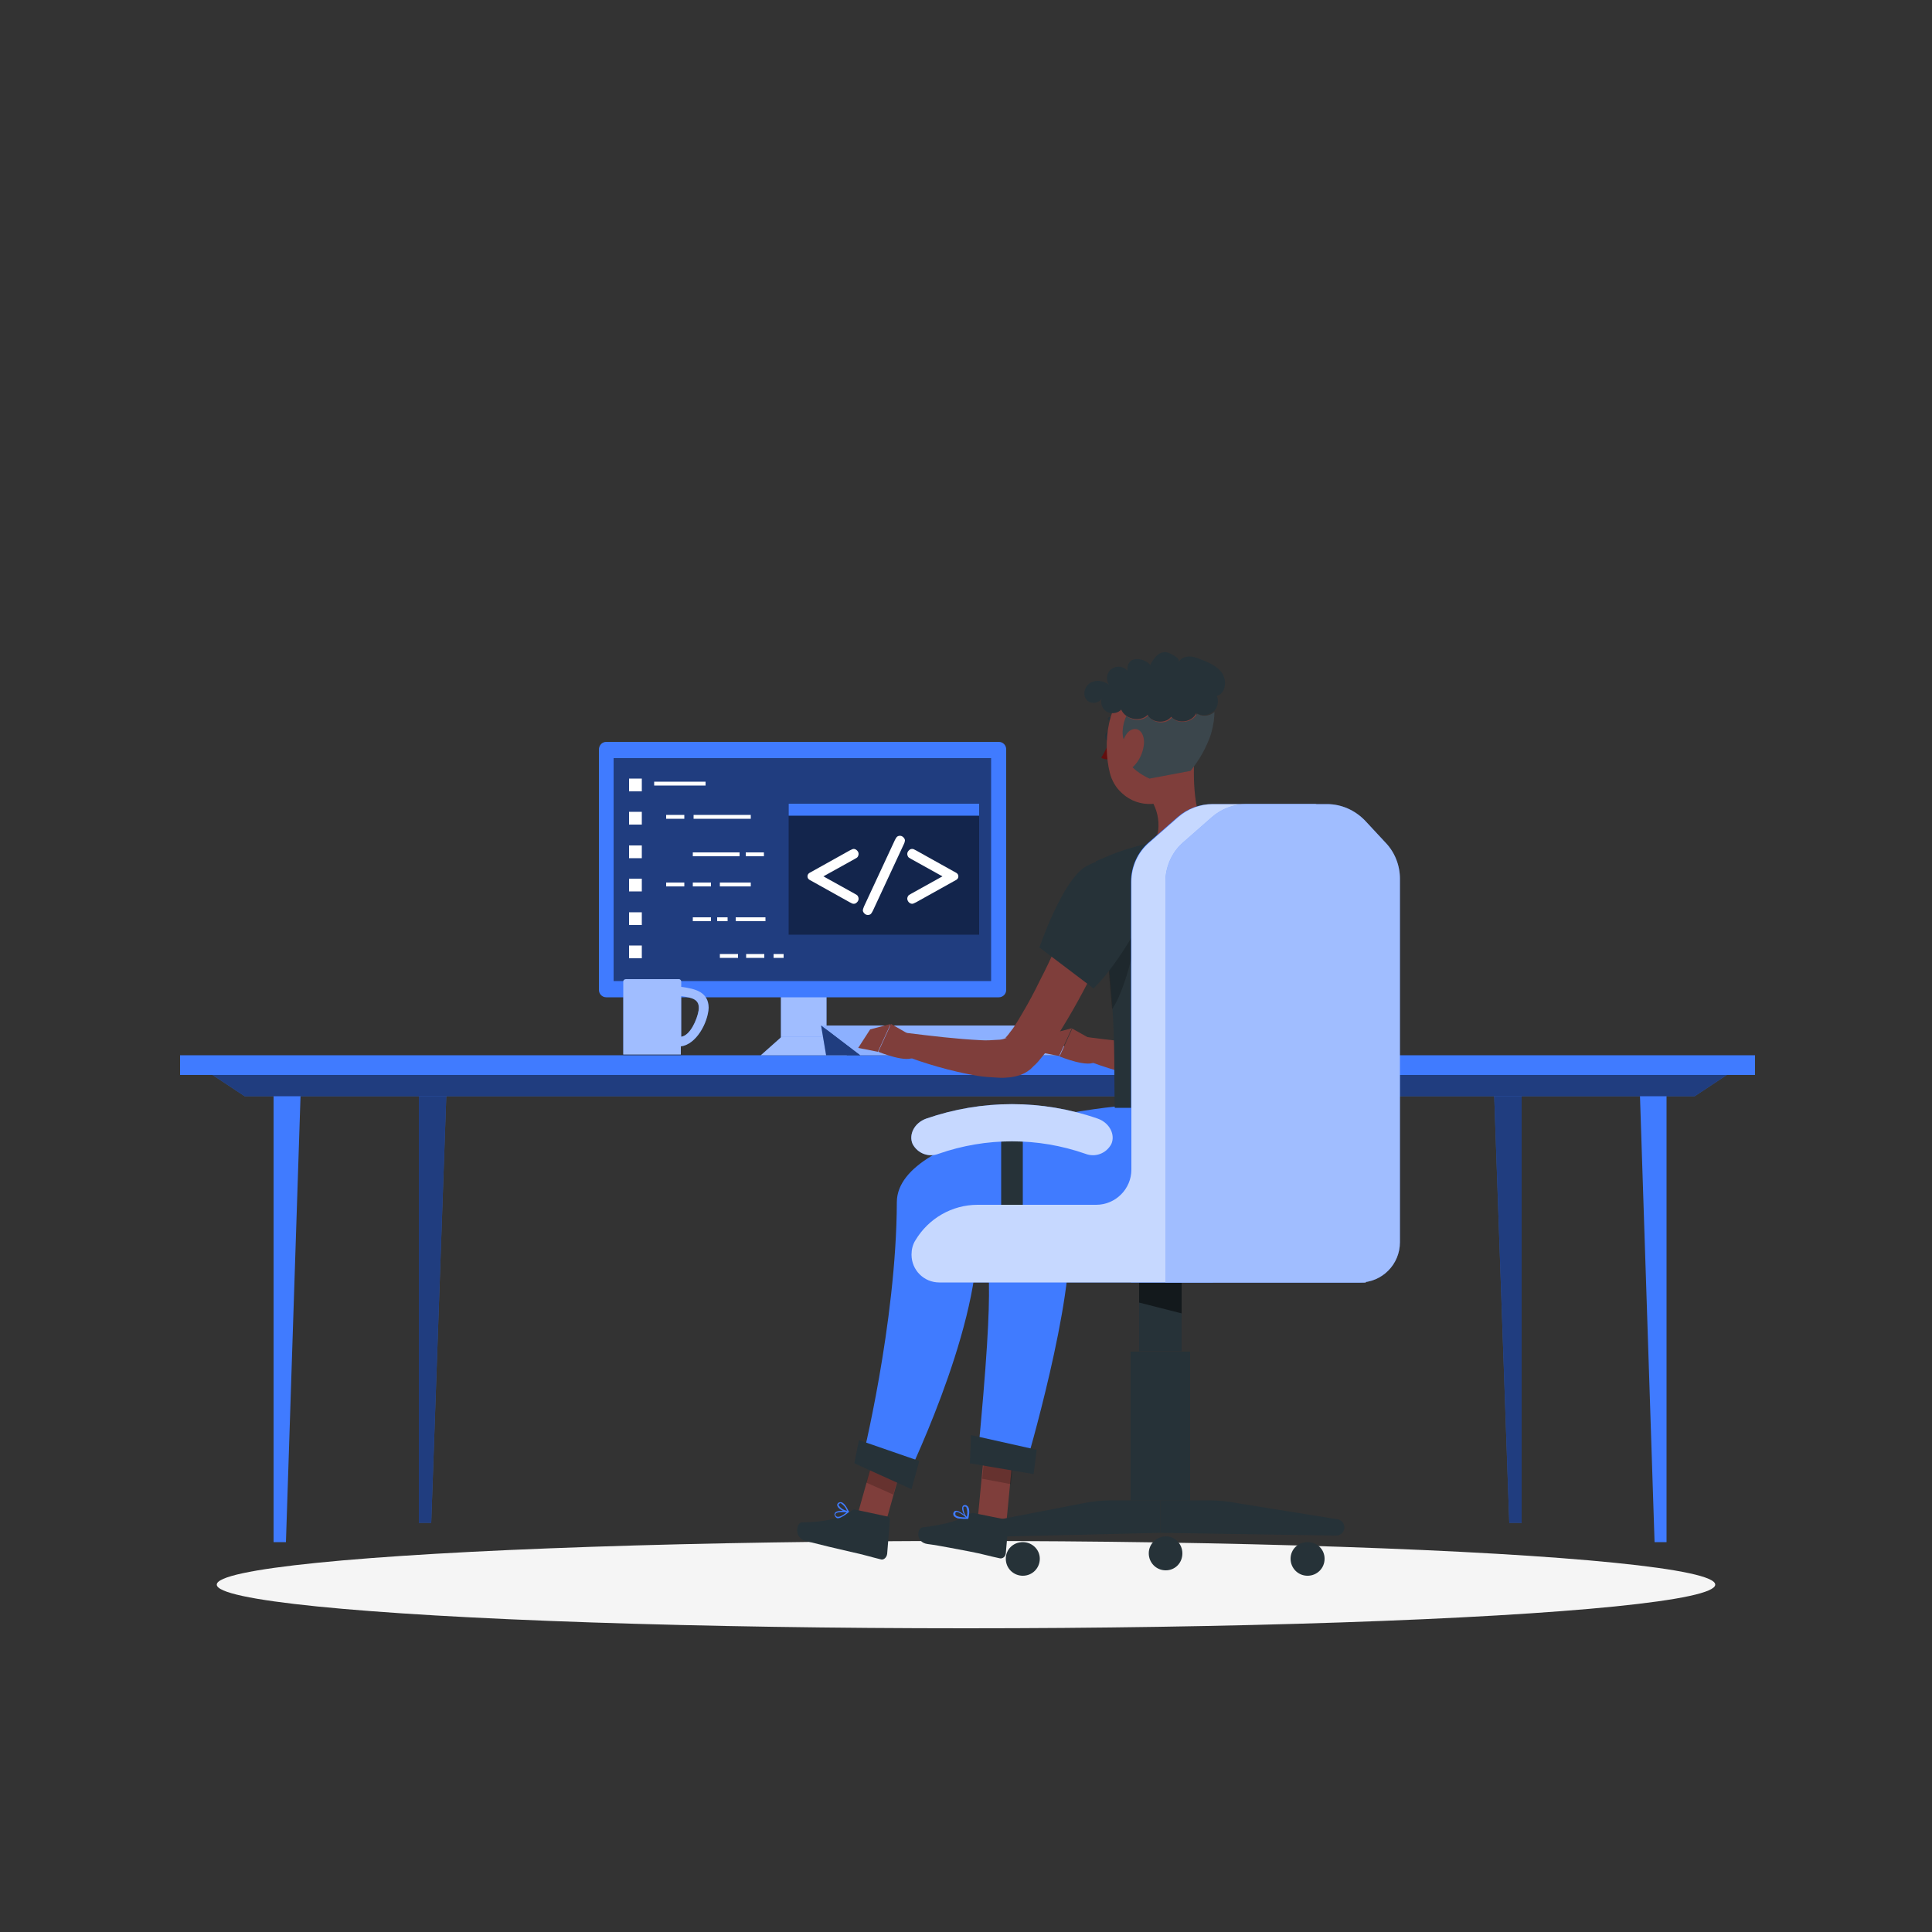 <?xml version="1.0" encoding="utf-8"?>
<!-- Generator: Adobe Illustrator 22.0.0, SVG Export Plug-In . SVG Version: 6.00 Build 0)  -->
<svg version="1.1" xmlns="http://www.w3.org/2000/svg" xmlns:xlink="http://www.w3.org/1999/xlink" x="0px" y="0px"
	 viewBox="0 0 500 500" style="enable-background:new 0 0 500 500;" xml:space="preserve">
<rect x="0" y="0" width="500" height="500" fill="#333333" stroke="none"/>
<style type="text/css">
	.st0{fill:#F5F5F5;}
	.st1{display:none;}
	.st2{display:inline;}
	.st3{fill:#E6E6E6;}
	.st4{fill:#E0E0E0;}
	.st5{fill:#F0F0F0;}
	.st6{opacity:0.4;fill:#E0E0E0;enable-background:new    ;}
	.st7{fill:#FAFAFA;}
	.st8{fill:#FFFFFF;}
	.st9{fill:#EBEBEB;}
	.st10{fill:#407BFF;}
	.st11{opacity:0.8;fill:#FFFFFF;}
	.st12{opacity:0.5;}
	.st13{opacity:0.5;fill:#FFFFFF;}
	.st14{opacity:0.4;fill:#FFFFFF;}
	.st15{opacity:0.4;}
	.st16{display:inline;fill:#407BFF;}
	.st17{display:inline;opacity:0.5;fill:#FFFFFF;}
	.st18{fill:#7F3E3B;}
	.st19{opacity:0.2;enable-background:new    ;}
	.st20{fill:#263238;}
	.st21{fill:#630F0F;}
	.st22{opacity:0.1;fill:#FFFFFF;}
	.st23{opacity:0.5;enable-background:new    ;}
	.st24{opacity:0.7;fill:#FFFFFF;}
	.st25{fill:#A02724;}
	.st26{fill:#B55B52;}
	.st27{opacity:0.2;}
	.st28{opacity:0.3;}
	.st29{opacity:0.4;enable-background:new    ;}
</style>
<g id="Shadows_1_">
	<g id="Shadow--inject-214">
		<ellipse id="path--inject-214" class="st0" cx="250" cy="410.1" rx="193.9" ry="11.3"/>
	</g>
</g>
<g id="Background_Complete" class="st1">
	<g class="st2">
		<path class="st3" d="M238.4,341.5H45.3c-3.1,0-5.7-2.6-5.7-5.7V64.4c0-3.1,2.6-5.7,5.7-5.7h193.1c3.2,0,5.7,2.6,5.7,5.7l0,0v271.4
			C244.1,339,241.5,341.5,238.4,341.5z M45.3,58.9c-3,0-5.5,2.4-5.5,5.5v271.4c0,3,2.4,5.5,5.5,5.5h193.1c3,0,5.5-2.4,5.5-5.5V64.4
			c0-3-2.4-5.5-5.5-5.5H45.3z"/>
		<path class="st3" d="M454.7,341.5H261.6c-3.2,0-5.7-2.6-5.7-5.7V64.4c0-3.1,2.6-5.7,5.7-5.7h193.1c3.1,0,5.7,2.5,5.7,5.7v271.4
			C460.4,339,457.9,341.5,454.7,341.5z M261.6,58.9c-3,0-5.5,2.4-5.5,5.5v271.4c0,3,2.4,5.5,5.5,5.5h193.1c3,0,5.5-2.4,5.5-5.5V64.4
			c0-3-2.4-5.5-5.5-5.5H261.6z"/>
	</g>
	<g class="st2">
		<rect x="53.8" y="392.2" class="st4" width="41.2" height="0.3"/>
		<rect x="137.7" y="390.2" class="st4" width="41.3" height="0.3"/>
		<rect x="222.8" y="390.2" class="st4" width="10" height="0.3"/>
		<rect x="86.6" y="398.8" class="st4" width="46.3" height="0.3"/>
		<rect x="271.2" y="392.1" class="st4" width="21.6" height="0.3"/>
		<rect x="301.7" y="392.1" class="st4" width="27.9" height="0.3"/>
		<rect x="401.9" y="396.3" class="st4" width="62.4" height="0.3"/>
	</g>
	<g class="st2">
		<rect x="364.8" y="114.2" class="st3" width="47.6" height="33.3"/>
		<g>
			<rect x="364.8" y="114.2" class="st5" width="21.5" height="33.3"/>
			<path class="st6" d="M375.5,118.7c3.9,0,7.1,3.2,7.1,7.1s-3.2,7.1-7.1,7.1c-3.9,0-7.1-3.2-7.1-7.1S371.6,118.7,375.5,118.7z"/>
			<path class="st4" d="M379,139.7c0,1.9-1.5,3.5-3.5,3.5c-1.9,0-3.5-1.5-3.5-3.5c0-1.9,1.5-3.5,3.5-3.5h0
				C377.5,136.2,379,137.7,379,139.7z"/>
		</g>
		<circle class="st7" cx="375.5" cy="126.3" r="2"/>
	</g>
	<g class="st2">
		<g>
			<g>
				<rect x="290.2" y="102.3" class="st5" width="20.6" height="45.2"/>
			</g>
			<g>
				<rect x="310.2" y="102.3" class="st3" width="27.3" height="45.2"/>
			</g>
			<g>
				<g>
					<path class="st8" d="M300.4,116.7c1.6,0,2.9,1.3,2.9,2.9c0,1.6-1.3,2.9-2.9,2.9c-1.6,0-2.9-1.3-2.9-2.9
						C297.6,117.9,298.9,116.7,300.4,116.7z"/>
				</g>
				<g>
					<path class="st8" d="M300.4,112.2c0.8,0,1.4,0.6,1.4,1.4s-0.6,1.4-1.4,1.4c-0.8,0-1.4-0.6-1.4-1.4S299.6,112.2,300.4,112.2z"/>
				</g>
				<g>
					<path class="st8" d="M300.4,107.9c0.8,0,1.4,0.6,1.4,1.4s-0.6,1.4-1.4,1.4c-0.8,0-1.4-0.6-1.4-1.4S299.6,107.9,300.4,107.9z"/>
				</g>
			</g>
			<g>
				<rect x="290.7" y="127.7" class="st4" width="46.4" height="0.7"/>
				<rect x="290.7" y="131.7" class="st4" width="46.4" height="0.7"/>
				<rect x="290.7" y="135.7" class="st4" width="46.4" height="0.7"/>
				<rect x="290.7" y="139.7" class="st4" width="46.4" height="0.7"/>
				<rect x="290.7" y="143.7" class="st4" width="46.4" height="0.7"/>
			</g>
			<g>
				<g>
					<rect x="299" y="128.9" class="st4" width="2" height="2"/>
				</g>
			</g>
			<g>
				<g>
					<rect x="299" y="133.1" class="st4" width="2" height="2"/>
				</g>
			</g>
			<g>
				<g>
					<rect x="299" y="136.9" class="st4" width="2" height="2"/>
				</g>
			</g>
			<g>
				<g>
					<rect x="299" y="141" class="st4" width="2" height="2"/>
				</g>
			</g>
			<g>
				<g>
					<rect x="299" y="145" class="st4" width="2" height="2"/>
				</g>
			</g>
		</g>
		<g>
			<path class="st4" d="M250.9,192h-1v-38.3c0-4.3,3.5-7.8,7.8-7.8h33v1h-33c-3.7,0-6.8,3-6.8,6.8V192z"/>
		</g>
		<g>
			<path class="st4" d="M248.9,192.1h-1v-38.6c0-5.2,4.2-9.5,9.5-9.5h33.3v1h-33.3c-4.7,0-8.5,3.8-8.5,8.5V192.1z"/>
		</g>
	</g>
	<g class="st2">
		<rect x="108.1" y="96" class="st3" width="31.3" height="33.3"/>
		<rect x="139.4" y="96" class="st0" width="8" height="33.3"/>
		<rect x="99.9" y="90.9" class="st3" width="23.5" height="38.5"/>
		<rect x="123.4" y="90.9" class="st0" width="6.8" height="38.5"/>
		<rect x="96.6" y="96" class="st9" width="19.8" height="33.3"/>
		<rect x="116.4" y="96" class="st0" width="4.5" height="33.3"/>
		<rect x="74.2" y="101.6" class="st3" width="26" height="27.7"/>
		<rect x="100.2" y="101.6" class="st0" width="6.7" height="27.7"/>
		<rect x="67.4" y="97.4" class="st3" width="19.5" height="32"/>
		<rect x="86.9" y="97.4" class="st0" width="5.7" height="32"/>
		<rect x="62.2" y="101.6" class="st3" width="19" height="27.7"/>
		<rect x="81.2" y="101.6" class="st5" width="3.8" height="27.7"/>
	</g>
	<g class="st2">
		
			<rect x="40" y="129.3" transform="matrix(-1 -1.224647e-16 1.224647e-16 -1 283.996 268.274)" class="st3" width="204" height="9.6"/>
		<g>
			<polygon class="st4" points="76.6,139.2 87.9,139.2 79.7,151.6 76.6,151.6 			"/>
			<rect x="75" y="139.2" class="st4" width="1.6" height="12.4"/>
		</g>
		<g>
			<polygon class="st4" points="203.3,139.2 214.6,139.2 206.4,151.6 203.3,151.6 			"/>
			<rect x="201.7" y="139.2" class="st4" width="1.6" height="12.4"/>
		</g>
	</g>
	<g class="st2">
		<rect x="256.2" y="147.5" class="st3" width="204" height="9.6"/>
		<g>
			<polygon class="st4" points="423.6,169.8 420.6,169.8 412.3,157.4 423.6,157.4 			"/>
			<rect x="423.6" y="157.4" class="st4" width="1.6" height="12.4"/>
		</g>
		<g>
			<polygon class="st4" points="296.9,169.8 293.9,169.8 285.6,157.4 296.9,157.4 			"/>
			<rect x="296.9" y="157.4" class="st4" width="1.6" height="12.4"/>
		</g>
	</g>
	<g class="st2">
		<g>
			<path class="st5" d="M197.4,109.9c0-1.5-0.2-2.9-0.6-4.2l3.7-3.3l-2.3-4l-4.7,1.6c-1.9-2.1-4.5-3.6-7.3-4.2l-1-4.8h-4.7l-1,4.8
				c-2.9,0.7-5.4,2.2-7.3,4.2l-4.7-1.6l-2.3,4l3.7,3.3c-0.4,1.3-0.6,2.8-0.6,4.2c0,1.5,0.2,2.9,0.6,4.2l-3.7,3.3l2.3,4l4.7-1.6
				c1.9,2.1,4.5,3.6,7.3,4.2l1,4.8h4.7l1-4.8c2.9-0.7,5.4-2.2,7.3-4.2l4.7,1.6l2.3-4l-3.7-3.3C197.2,112.8,197.4,111.4,197.4,109.9z
				 M182.9,117.8c-4.2,0-7.6-3.4-7.6-7.6s3.4-7.6,7.6-7.6s7.6,3.4,7.6,7.6S187.1,117.8,182.9,117.8z"/>
		</g>
		<g>
			<path class="st5" d="M222.7,112.3c-0.5-0.8-1.1-1.5-1.8-2.2l1-3.1l-2.7-1.5l-2.1,2.5c-1.8-0.5-3.7-0.5-5.6,0.1l-2.2-2.4l-2.6,1.6
				l1.1,3.1c-1.4,1.4-2.3,3.1-2.7,4.9l-3.2,0.7l0.1,3.1l3.2,0.6c0.2,0.9,0.6,1.8,1.1,2.6c0.5,0.8,1.1,1.5,1.8,2.2l-1,3.1l2.7,1.5
				l2.1-2.5c1.8,0.5,3.7,0.5,5.6-0.1l2.2,2.4l2.6-1.6l-1.1-3.1c1.4-1.4,2.3-3.1,2.7-4.9l3.2-0.7l-0.1-3.1l-3.2-0.6
				C223.6,114,223.2,113.2,222.7,112.3z M217.2,121.8c-2.3,1.4-5.4,0.7-6.9-1.6c-1.4-2.3-0.7-5.4,1.6-6.9c2.3-1.4,5.4-0.7,6.9,1.6
				C220.3,117.3,219.6,120.3,217.2,121.8z"/>
		</g>
	</g>
</g>
<g id="Background_Simple_1_" class="st1">
	<g id="Layer_8" class="st2">
		<g>
			<path class="st10" d="M385.3,58c-24.6-18.5-61-13.6-90.1-3.7c-29.1,9.9-54.3,30.9-69.3,57.8c-8.8,15.7-14.3,33.6-26.6,46.8
				c-18.9,20.2-52.9,24-75.8,8.4c-12-8.1-23.5-21.4-37.6-18.6c-8,1.6-14.3,8.4-17.2,16.1c-2.9,7.6-3.1,16.1-2.8,24.2
				c0.7,22.4,4.4,44.9,13.3,65.4c8.9,20.5,23.3,39.1,42.4,50.7c22.7,13.7,51,16.9,76.9,11c25.9-5.9,49.3-20.5,68.1-39.2
				c14.8-14.8,26.9-32.1,41-47.5c14.1-15.4,31.1-29.4,51.3-34.6c14.4-3.7,29.6-2.8,44.2-5.1c14.7-2.3,30.1-9,36.4-22.5
				c5.5-11.7,2.8-25.6-1.5-37.8C427.3,99.2,410.8,77.2,385.3,58z"/>
			<path class="st11" d="M385.3,58c-24.6-18.5-61-13.6-90.1-3.7c-29.1,9.9-54.3,30.9-69.3,57.8c-8.8,15.7-14.3,33.6-26.6,46.8
				c-18.9,20.2-52.9,24-75.8,8.4c-12-8.1-23.5-21.4-37.6-18.6c-8,1.6-14.3,8.4-17.2,16.1c-2.9,7.6-3.1,16.1-2.8,24.2
				c0.7,22.4,4.4,44.9,13.3,65.4c8.9,20.5,23.3,39.1,42.4,50.7c22.7,13.7,51,16.9,76.9,11c25.9-5.9,49.3-20.5,68.1-39.2
				c14.8-14.8,26.9-32.1,41-47.5c14.1-15.4,31.1-29.4,51.3-34.6c14.4-3.7,29.6-2.8,44.2-5.1c14.7-2.3,30.1-9,36.4-22.5
				c5.5-11.7,2.8-25.6-1.5-37.8C427.3,99.2,410.8,77.2,385.3,58z"/>
		</g>
	</g>
</g>
<g id="Desk">
	<g>
		<g id="Group">
			<rect x="46.6" y="273.1" class="st10" width="407.6" height="5.1"/>
			<polygon class="st10" points="70.8,276.8 70.8,399.1 74,399.1 78,276.8 			"/>
			<g>
				<polygon class="st10" points="108.4,280.8 108.4,394.1 111.6,394.1 115.6,280.8 				"/>
				<polygon class="st12" points="108.4,280.8 108.4,394.1 111.6,394.1 115.6,280.8 				"/>
			</g>
			<polygon class="st10" points="431.3,276.8 431.3,399.1 428.2,399.1 424.2,276.8 			"/>
			<g>
				<polygon class="st10" points="393.8,280.8 393.8,394.1 390.6,394.1 386.6,280.8 				"/>
				<polygon class="st12" points="393.8,280.8 393.8,394.1 390.6,394.1 386.6,280.8 				"/>
			</g>
			<g>
				<polygon class="st10" points="438.6,283.7 63.3,283.7 55,278.2 446.9,278.2 				"/>
				<polygon class="st12" points="438.6,283.7 63.3,283.7 55,278.2 446.9,278.2 				"/>
			</g>
		</g>
	</g>
</g>
<g id="PC">
	<g>
		<g>
			<g>
				<rect x="202.1" y="248.7" class="st10" width="11.8" height="24"/>
				<rect x="202.1" y="248.7" class="st13" width="11.8" height="24"/>
			</g>
			<g>
				<polygon class="st10" points="219.2,273.1 196.9,273.1 202.3,268.3 213.8,268.3 				"/>
				<polygon class="st13" points="219.2,273.1 196.9,273.1 202.3,268.3 213.8,268.3 				"/>
			</g>
		</g>
		<g>
			<g>
				<g>
					<polygon class="st10" points="268.3,265.4 212.5,265.4 222.6,273.1 278.4,273.1 					"/>
					<polygon class="st14" points="268.3,265.4 212.5,265.4 222.6,273.1 278.4,273.1 					"/>
				</g>
			</g>
			<g>
				<polygon class="st10" points="213.8,273.1 212.5,265.4 222.6,273.1 				"/>
				<polygon class="st12" points="213.8,273.1 212.5,265.4 222.6,273.1 				"/>
			</g>
		</g>
		<g>
			<path class="st10" d="M156.9,192h101.6c1.1,0,1.9,0.9,1.9,1.9v62.3c0,1.1-0.9,1.9-1.9,1.9H156.9c-1.1,0-1.9-0.9-1.9-1.9V194
				C155,192.9,155.8,192,156.9,192z"/>
			<rect x="158.8" y="196.2" class="st12" width="97.7" height="57.7"/>
		</g>
		<g>
			<g>
				<rect x="204.1" y="208" class="st15" width="49.3" height="33.9"/>
				<rect x="204.1" y="208" class="st10" width="49.3" height="3.1"/>
			</g>
			<g>
				<path class="st8" d="M213.1,226.8l8.1,4.5c0.4,0.2,0.7,0.4,0.8,0.6c0.1,0.2,0.2,0.4,0.2,0.7c0,0.3-0.1,0.6-0.4,0.9
					c-0.3,0.3-0.5,0.4-0.9,0.4c-0.2,0-0.5-0.1-1-0.4l-10.4-5.8c-0.7-0.4-0.7-1.4,0-1.8l10.4-5.8c0.4-0.2,0.8-0.4,1-0.4
					c0.3,0,0.6,0.1,0.9,0.4c0.3,0.3,0.4,0.6,0.4,0.9c0,0.3-0.1,0.5-0.2,0.7c-0.1,0.2-0.4,0.4-0.8,0.6L213.1,226.8z"/>
				<path class="st8" d="M233.9,218.5l-8,17.2c-0.2,0.4-0.4,0.7-0.5,0.8c-0.2,0.2-0.5,0.3-0.8,0.3c-0.3,0-0.6-0.1-0.9-0.4
					c-0.2-0.2-0.4-0.5-0.4-0.8c0-0.2,0.1-0.5,0.3-1l8-17.2c0.2-0.4,0.4-0.7,0.5-0.8c0.2-0.2,0.5-0.3,0.8-0.3c0.3,0,0.6,0.1,0.9,0.4
					c0.2,0.2,0.4,0.5,0.4,0.8C234.2,217.7,234.1,218.1,233.9,218.5z"/>
				<path class="st8" d="M243.9,226.8l-8.1-4.5c-0.4-0.2-0.7-0.4-0.8-0.6c-0.1-0.2-0.2-0.4-0.2-0.7c0-0.3,0.1-0.6,0.4-0.9
					c0.3-0.3,0.5-0.4,0.9-0.4c0.2,0,0.5,0.1,1,0.4l10.4,5.8c0.7,0.4,0.7,1.4,0,1.8l-10.4,5.8c-0.4,0.2-0.8,0.4-1,0.4
					c-0.3,0-0.6-0.1-0.9-0.4c-0.2-0.2-0.4-0.6-0.4-0.9c0-0.3,0.1-0.5,0.2-0.7c0.1-0.2,0.4-0.4,0.8-0.6L243.9,226.8z"/>
			</g>
		</g>
		<g>
			<g>
				<rect x="162.8" y="201.5" class="st8" width="3.3" height="3.3"/>
				<rect x="162.8" y="210.1" class="st8" width="3.3" height="3.3"/>
				<rect x="162.8" y="218.8" class="st8" width="3.3" height="3.3"/>
				<rect x="162.8" y="227.4" class="st8" width="3.3" height="3.3"/>
				<rect x="162.8" y="236.1" class="st8" width="3.3" height="3.3"/>
				<rect x="162.8" y="244.7" class="st8" width="3.3" height="3.3"/>
			</g>
			<g>
				<rect x="169.3" y="202.3" class="st8" width="13.3" height="1"/>
			</g>
			<g>
				<rect x="172.4" y="210.9" class="st8" width="4.7" height="1"/>
			</g>
			<g>
				<rect x="193" y="220.6" class="st8" width="4.7" height="1"/>
			</g>
			<g>
				<rect x="172.4" y="228.4" class="st8" width="4.7" height="1"/>
			</g>
			<g>
				<rect x="179.3" y="228.4" class="st8" width="4.7" height="1"/>
			</g>
			<g>
				<rect x="179.3" y="220.6" class="st8" width="12.1" height="1"/>
			</g>
			<g>
				<rect x="186.3" y="228.4" class="st8" width="8" height="1"/>
			</g>
			<g>
				<rect x="186.3" y="246.9" class="st8" width="4.7" height="1"/>
			</g>
			<g>
				<rect x="193.1" y="246.9" class="st8" width="4.7" height="1"/>
			</g>
			<g>
				<rect x="200.2" y="246.9" class="st8" width="2.6" height="1"/>
			</g>
			<g>
				<rect x="179.5" y="210.9" class="st8" width="14.8" height="1"/>
			</g>
			<g>
				<rect x="179.3" y="237.4" class="st8" width="4.7" height="1"/>
			</g>
			<g>
				<rect x="185.6" y="237.4" class="st8" width="2.7" height="1"/>
			</g>
			<g>
				<rect x="190.4" y="237.4" class="st8" width="7.7" height="1"/>
			</g>
		</g>
	</g>
</g>
<g id="Speech_Code" class="st1">
	<g class="st2">
		<g>
			<g>
				<path class="st10" d="M219.4,164.5c-0.2,12.1-12.8,22.2-28.1,22.6c-4.7,0.2-9.3-0.7-13.7-2.5c-1.5,3.8-4.8,7.1-14.1,8.5
					c9.7-7.5,4.4-13.8,2.2-19.4l0,0c-1.1-2.3-1.7-5-1.7-7.8c0.2-12.1,12.8-22.2,28.1-22.6C207.5,142.9,219.7,152.4,219.4,164.5z"/>
			</g>
		</g>
		<g>
			<g>
				<rect x="178.8" y="151.8" class="st8" width="13.3" height="1"/>
			</g>
			<g>
				<rect x="181.9" y="160.5" class="st8" width="4.7" height="1"/>
			</g>
			<g>
				<rect x="202.5" y="170.2" class="st8" width="4.7" height="1"/>
			</g>
			<g>
				<rect x="181.9" y="177.9" class="st8" width="4.7" height="1"/>
			</g>
			<g>
				<rect x="188.7" y="177.9" class="st8" width="4.7" height="1"/>
			</g>
			<g>
				<rect x="188.7" y="170.2" class="st8" width="12.1" height="1"/>
			</g>
			<g>
				<rect x="195.8" y="177.9" class="st8" width="8" height="1"/>
			</g>
			<g>
				<rect x="189" y="160.5" class="st8" width="14.8" height="1"/>
			</g>
		</g>
	</g>
</g>
<g id="Beverages">
	<g class="st1">
		<path class="st16" d="M113.3,257.4v4c0,0.7,0.3,1.3,0.7,1.8l3.2,3.2c0.3,0.3,0.6,0.5,1,0.6c1.3,2.8,4.1,4.7,7.4,4.7h1.2
			c4.5,0,8.1-3.6,8.1-8.1v-9.3h-17.5v0.8h-1.7C114.5,254.9,113.3,256,113.3,257.4z M115.3,257.4c0-0.3,0.2-0.5,0.5-0.5h1.7v6.6
			c0,0.1,0,0.2,0,0.3l-2-2c-0.1-0.1-0.1-0.2-0.1-0.4V257.4z"/>
		<path class="st17" d="M113.3,257.4v4c0,0.7,0.3,1.3,0.7,1.8l3.2,3.2c0.3,0.3,0.6,0.5,1,0.6c1.3,2.8,4.1,4.7,7.4,4.7h1.2
			c4.5,0,8.1-3.6,8.1-8.1v-9.3h-17.5v0.8h-1.7C114.5,254.9,113.3,256,113.3,257.4z M115.3,257.4c0-0.3,0.2-0.5,0.5-0.5h1.7v6.6
			c0,0.1,0,0.2,0,0.3l-2-2c-0.1-0.1-0.1-0.2-0.1-0.4V257.4z"/>
		<g class="st2">
			<path class="st10" d="M139.1,273H114c-1.6,0-3-1.5-3-1.5h31.1C142.1,271.5,140.8,273,139.1,273z"/>
			<path class="st13" d="M139.1,273H114c-1.6,0-3-1.5-3-1.5h31.1C142.1,271.5,140.8,273,139.1,273z"/>
		</g>
	</g>
	<g>
		<g>
			<g>
				<path class="st10" d="M183.4,260.8c-0.1-4-3.2-4.9-7.1-5.4v-1.4c0-0.3-0.3-0.6-0.6-0.6c0,0,0,0,0,0H162c-0.4,0-0.7,0.3-0.7,0.6
					c0,0,0,0,0,0v18.9h14.9v-2.1C180.2,270.3,183.2,264.7,183.4,260.8z M176.3,268.3v-10.5c2.9,0.4,4.9,0.8,4.5,3.7
					C180.4,263.9,178.6,268,176.3,268.3z"/>
			</g>
		</g>
		<g class="st12">
			<path class="st8" d="M183.4,260.8c-0.1-4-3.2-4.9-7.1-5.4v-1.4c0-0.3-0.3-0.6-0.6-0.6c0,0,0,0,0,0H162c-0.4,0-0.7,0.3-0.7,0.6
				c0,0,0,0,0,0v18.9h14.9v-2.1C180.2,270.3,183.2,264.7,183.4,260.8z M176.3,268.3v-10.5c2.9,0.4,4.9,0.8,4.5,3.7
				C180.4,263.9,178.6,268,176.3,268.3z"/>
		</g>
	</g>
</g>
<g id="Character_2">
	<g>
		<g>
			<g>
				<g>
					<g>
						<polygon class="st18" points="260.2,396.7 252.9,394.6 254.6,376.7 261.9,378.9 						"/>
						<polygon class="st19" points="262.5,374.8 255.2,372.7 254.2,382.7 261.6,384.1 						"/>
					</g>
					<path class="st10" d="M303.3,286.4c0,0-50.1,4.2-48.9,26c1,17.8,3.6,13-1.5,66l12.6,0.7c0,0,12.8-43.3,11.1-60.6
						c14.1,0,46.5,1.2,51.2-11.5c2.3-6.5,3.5-13.3,3.4-20.2L303.3,286.4z"/>
				</g>
				<polygon class="st20" points="267.5,381.5 251,378.7 251.3,371.4 268.3,375.2 				"/>
			</g>
			<g>
				<path class="st20" d="M252.1,391.6l8.4,1.7c0.3,0,0.5,0.4,0.5,0.7l-0.7,8c-0.1,0.9-0.8,1.4-1.5,1.3c-2.9-0.6-4.3-1.1-8-1.8
					c-2.3-0.4-7.5-1.5-10.7-1.9c-3.2-0.4-2.8-4.1-1.4-4.3c6.2-0.8,9.7-1.8,12.1-3.4C251.2,391.6,251.7,391.5,252.1,391.6z"/>
				<g>
					<path class="st10" d="M248.3,393c0.7,0.1,1.3,0.1,2,0.1c0.1,0,0.1,0,0.1-0.1c0-0.1,0-0.1,0-0.2c-0.2-0.2-2.1-2-3.1-1.8
						c-0.2,0-0.4,0.2-0.5,0.4c-0.2,0.3-0.1,0.7,0.1,1C247.4,392.8,247.8,393,248.3,393z M250,392.7c-1.4,0-2.4-0.2-2.7-0.6
						c-0.1-0.2-0.1-0.4,0-0.6c0-0.1,0.1-0.2,0.2-0.2C248,391.2,249.2,392,250,392.7z"/>
					<path class="st10" d="M250.4,393.1C250.4,393.1,250.4,393.1,250.4,393.1c0.1,0,0.2-0.1,0.2-0.1c0-0.1,0.6-2.2-0.1-3.1
						c-0.2-0.2-0.4-0.4-0.7-0.4c-0.3,0-0.6,0.1-0.7,0.4C248.7,390.7,249.6,392.5,250.4,393.1C250.3,393.1,250.3,393.1,250.4,393.1z
						 M249.8,389.9c0.1,0,0.3,0.1,0.3,0.2c0.3,0.8,0.3,1.7,0.1,2.5c-0.6-0.7-0.9-1.6-0.9-2.5C249.4,390,249.5,389.8,249.8,389.9
						L249.8,389.9z"/>
				</g>
			</g>
			<g>
				<g>
					<polygon class="st18" points="227.7,399.5 220.7,396.4 225.5,379.3 232.5,382.4 					"/>
					<polygon class="st19" points="233.6,378 226.7,374.9 224.2,383.7 231.2,386.8 					"/>
				</g>
				<g>
					<path class="st10" d="M288.4,286.4c-0.3,0-56.2,5.8-56.3,24.7c-0.1,31.3-9.1,67.3-9.1,67.3l11,5.5c0,0,19.2-38.9,18.9-63.4
						c15.4-4.4,55.1,3,59.8-9.7c3.9-10.4,1.8-24.3,1.8-24.3L288.4,286.4z"/>
					<polygon class="st20" points="235.9,385.4 221.1,378.7 222.3,372.7 237.9,378.1 					"/>
				</g>
			</g>
			<g>
				<path class="st20" d="M221.4,390.7l8.4,1.8c0.3,0.1,0.5,0.4,0.5,0.8l-0.7,8.8c-0.1,0.9-0.8,1.6-1.5,1.5c0,0,0,0,0,0
					c-2.9-0.7-4.3-1.2-8-2c-2.3-0.5-8.5-2-11.6-2.8c-3.1-0.8-2.4-4.8-1-4.8c6.2-0.1,10.2-1.1,12.6-2.8
					C220.5,390.7,221,390.6,221.4,390.7z"/>
				<g>
					<path class="st10" d="M218,392.5c0.6-0.3,1.1-0.7,1.6-1.1c0.1,0,0.1-0.1,0.1-0.2c0-0.1-0.1-0.1-0.1-0.1c-0.3,0-2.9-0.4-3.5,0.4
						c-0.1,0.2-0.2,0.4-0.1,0.6c0.1,0.4,0.3,0.6,0.6,0.8C217,393,217.5,392.8,218,392.5z M219.1,391.4c-1.1,0.9-2,1.3-2.5,1.1
						c-0.2-0.1-0.4-0.3-0.4-0.5c0-0.1,0-0.2,0.1-0.3C216.6,391.3,218,391.3,219.1,391.4z"/>
					<path class="st10" d="M219.6,391.4L219.6,391.4c0.1-0.1,0.1-0.2,0.1-0.2c-0.1-0.1-0.9-2.1-1.9-2.4c-0.3-0.1-0.6,0-0.8,0.1
						c-0.3,0.2-0.4,0.5-0.3,0.8C216.9,390.5,218.6,391.4,219.6,391.4C219.5,391.4,219.6,391.4,219.6,391.4z M217.3,389.1
						c0.1-0.1,0.3-0.1,0.4,0c0.7,0.5,1.2,1.1,1.5,1.9c-0.9-0.2-1.7-0.7-2.2-1.5C217,389.5,217,389.3,217.3,389.1L217.3,389.1z"/>
				</g>
			</g>
			<g>
				<path class="st18" d="M307.4,225.9c1.5,3.2,2.7,6.2,3.9,9.4c1.2,3.2,2.3,6.3,3.3,9.6s1.9,6.6,2.5,10c0.8,3.6,1.1,7.2,1.1,10.9
					c0,2.1-0.3,4.3-1,6.3c-0.4,1.3-1,2.5-1.7,3.6c-0.4,0.6-0.9,1.2-1.4,1.7l-0.4,0.4c-0.2,0.2-0.5,0.4-0.8,0.6
					c-0.4,0.3-0.9,0.5-1.3,0.7c-0.7,0.3-1.4,0.5-2.2,0.7c-0.6,0.1-1.2,0.2-1.8,0.3c-1,0.1-2,0.1-3,0c-1.8-0.1-3.6-0.3-5.4-0.6
					c-6.6-1.2-13.1-3.1-19.4-5.6l1.5-5.5c6.3,0.8,12.8,1.6,18.9,1.9c1.5,0,3,0.1,4.4,0c0.6,0,1.2-0.1,1.8-0.2
					c0.5-0.1,0.9-0.3,0.8-0.3c-0.1,0-0.2,0.1-0.3,0.1c-0.1,0.1-0.2,0.1-0.3,0.2l0,0c0,0,0-0.1,0.1-0.2c0.1-0.3,0.2-0.6,0.3-0.9
					c0.2-1.1,0.3-2.2,0.3-3.3c-0.1-2.9-0.6-5.7-1.3-8.5c-0.7-3-1.6-5.9-2.5-8.9c-1-3-2-5.9-3.1-8.9c-1.1-3-2.3-5.9-3.5-8.7
					L307.4,225.9z"/>
				<path class="st18" d="M284.1,269.9l-6.6-3.7l-3.3,7.2c0,0,7.8,3.2,9.4,1.2L284.1,269.9z"/>
				<polygon class="st18" points="272.1,267.5 269,272.3 274.1,273.3 277.4,266.1 				"/>
			</g>
			<g>
				<path class="st18" d="M291.9,231.6c-1.3,3.2-2.6,6.2-4,9.3c-1.4,3.1-2.8,6.1-4.3,9.2c-3,6.2-6.3,12.2-10,18c-1,1.5-2,3-3.1,4.4
					c-0.6,0.7-1.2,1.5-1.8,2.2c-0.4,0.4-0.6,0.7-1.1,1.1l-0.6,0.6l-0.3,0.3c-1,0.8-2.1,1.4-3.3,1.7c-0.6,0.2-1.3,0.3-1.9,0.4
					c-1.1,0.1-2.1,0.2-3.2,0.1c-1.9-0.1-3.7-0.2-5.5-0.5c-6.8-1.2-13.4-3.1-19.8-5.6l1.5-5.5c6.5,0.8,13.1,1.6,19.3,1.9
					c1.5,0.1,2.9,0,4.4-0.1c0.6,0,1.2-0.1,1.8-0.3c0.2,0,0.4-0.1,0.5-0.2c0.1,0,0-0.1-0.3,0.1c-0.1,0.1-0.2,0.1-0.3,0.2
					c0,0,0.1-0.1,0.1-0.1l0.3-0.3c0.2-0.2,0.4-0.5,0.6-0.7c0.4-0.5,0.8-1.1,1.3-1.7c0.8-1.2,1.6-2.5,2.4-3.9
					c1.6-2.7,3.1-5.5,4.5-8.4c1.5-2.9,2.9-5.8,4.2-8.8c2.8-5.9,5.4-12,8-17.9L291.9,231.6z"/>
				<g>
					<path class="st18" d="M237.2,268.8l-6.6-3.8l-3.3,7.2c0,0,7.8,3.2,9.4,1.2L237.2,268.8z"/>
					<polygon class="st18" points="225.2,266.4 222.1,271.2 227.2,272.2 230.5,265 					"/>
				</g>
			</g>
			<g>
				<path class="st18" d="M309.1,196.1l-4.2,4.9l-6.5,6.7c0.1,0.3,0.3,0.8,0.5,1.2c0.5,1.2,0.8,2.5,0.9,3.9c0.1,2.7-0.1,5-4.3,6.8
					c0,0-4.4,5.8,6.1,4.2s12.2-7.1,12.2-7.1C309,213.4,308.7,202.3,309.1,196.1z"/>
				<g>
					<path class="st20" d="M287.6,190.6c0,0.7-0.3,1.2-0.8,1.2c-0.4,0-0.8-0.5-0.8-1.2c0-0.7,0.3-1.2,0.8-1.2
						C287.2,189.4,287.5,189.9,287.6,190.6z"/>
					<path class="st20" d="M289.8,188.1c-0.1,0-0.3-0.1-0.3-0.2c-0.5-0.9-1.4-1.4-2.4-1.5c-0.2,0-0.4-0.2-0.4-0.4
						c0-0.2,0.2-0.4,0.4-0.4c0,0,0,0,0,0l0,0c1.3,0.1,2.4,0.8,3.1,1.9c0.1,0.2,0.1,0.4-0.1,0.5C289.9,188.1,289.8,188.1,289.8,188.1
						z"/>
					<path class="st21" d="M287.3,191c-0.5,1.8-1.3,3.5-2.3,5.1c0.8,0.5,1.8,0.5,2.7,0.2L287.3,191z"/>
					<path class="st18" d="M309.7,187.3c-0.4,8.2-0.2,13-4.3,17.3c-3.9,4.3-10.7,4.7-15,0.7c-1.6-1.4-2.7-3.3-3.2-5.4
						c-1.8-7.2-0.9-19.4,7-23c5.3-2.6,11.8-0.5,14.4,4.9C309.4,183.4,309.8,185.4,309.7,187.3z"/>
				</g>
			</g>
			<g>
				<g>
					<path class="st20" d="M313.4,190c-1.2,3.5-3,6.7-5.3,9.5l-10.6,2c0,0-8.4-3.5-6.1-9.3c-1.4-1.2-0.9-4.9,0.1-6.9
						c1.6,1.3,4.2,1.4,5.7-0.1c1.2,2.1,4.6,2.4,6.1,0.5c1.7,1.9,5.4,1.3,6.5-1c1.3,0.8,3.1,0.7,4.3-0.3c0.1,0,0.1-0.1,0.2-0.1
						C314.3,185.6,314.1,187.5,313.4,190z"/>
					<path class="st22" d="M313.4,190c-1.2,3.5-3,6.7-5.3,9.5l-10.6,2c0,0-8.4-3.5-6.1-9.3c-1.4-1.2-0.9-4.9,0.1-6.9
						c1.6,1.3,4.2,1.4,5.7-0.1c1.2,2.1,4.6,2.4,6.1,0.5c1.7,1.9,5.4,1.3,6.5-1c1.3,0.8,3.1,0.7,4.3-0.3c0.1,0,0.1-0.1,0.2-0.1
						C314.3,185.6,314.1,187.5,313.4,190z"/>
				</g>
				<path class="st20" d="M314.9,180.1c0.6,1.3,0.3,3-0.8,4c-0.1,0.1-0.1,0.1-0.2,0.1c-1.2,1-3,1.1-4.3,0.3c-1,2.4-4.7,3-6.5,1
					c-1.5,1.9-5,1.6-6.1-0.5c-1.4,1.5-4.1,1.4-5.7,0.1c-0.4-0.3-0.8-0.8-1-1.2c-0.1-0.1-0.1-0.2-0.1-0.3c-0.1,0.1-0.2,0.2-0.3,0.3
					c-1,0.8-2.5,0.9-3.6,0.2c-0.9-0.6-1.4-1.7-1.3-2.7c0-0.2,0-0.4,0.1-0.6c-0.1,0.1-0.2,0.3-0.3,0.4c-0.9,0.9-2.7,1-3.6-0.1
					c-1.1-1.3-0.5-3.5,1-4.4c0.6-0.3,1.2-0.5,1.9-0.5c1,0,2.1,0.4,2.9,1c-0.9-1.3-0.6-3.2,0.7-4.1c1.2-0.9,3.1-0.7,4.1,0.5
					c-0.1-1.4,0.3-2.3,1.1-2.7c1.4-0.8,3.7-0.1,4.8,1.2c0,0,1.5-3.7,4.2-3.3c0.6,0.1,3.3,1.3,3.2,2.3c0,0.1,0,0.1,0,0.2
					c0-0.1,0.1-0.1,0.1-0.2c0.5-0.8,1.6-1.2,2.6-1.2c1.1,0,2.1,0.4,3.1,0.8c2.1,0.8,4.3,1.8,5.5,3.7
					C317.6,176.4,317.1,179.5,314.9,180.1z"/>
				<path class="st18" d="M296,193c-0.3,2-1.2,3.9-2.6,5.3c-1.8,1.7-3.4,0-3.4-2.6c0-2.4,0.9-6.2,3-6.9
					C295.1,188.1,296.4,190.4,296,193z"/>
			</g>
			<g>
				<path class="st20" d="M328,219.5c-0.8-2-4.3-4-6.4-4h-1.4c-2.5,0-5.6,0.2-8.6,0.5c-5.7,0.6-11.4,1.6-17,2.9
					c-2.6,0.7-5.1,1.5-7,2.3c-2.5,1-4,1.7-4,1.7s2.8,18.4,4.2,36.6c0.8,10.2,0.5,20.3,0.7,27.2h42.7c1.5-8.3,1.2-15.6,1.4-30.7
					C332.5,247,331.1,227.8,328,219.5z"/>
				<path class="st19" d="M286.8,249.3c0.3,3.8,0.6,7.8,1,11.9c5-7.3,7.8-27.3,7.8-27.3L286.8,249.3z"/>
			</g>
			<path class="st20" d="M281.1,224.2c-6.1,3.4-12.1,21-12.1,21l14,10.6c5.3-5,13.2-17.6,14-22.6
				C298.4,225.6,290.9,218.8,281.1,224.2z"/>
		</g>
		<g>
			<g>
				<path class="st20" d="M269.1,403.4c0,2.4-1.9,4.4-4.4,4.4c-2.4,0-4.4-1.9-4.4-4.4c0-2.4,1.9-4.3,4.4-4.3
					C267.1,399.1,269.1,401,269.1,403.4L269.1,403.4z"/>
				<path class="st20" d="M334,403.4c0,2.4,1.9,4.4,4.4,4.4c2.4,0,4.4-1.9,4.4-4.4c0-2.4-1.9-4.3-4.4-4.3
					C335.9,399.1,334,401,334,403.4L334,403.4z"/>
				<path class="st20" d="M297.3,402c0,2.4,1.9,4.4,4.4,4.4c2.4,0,4.3-1.9,4.3-4.4c0-2.4-1.9-4.4-4.3-4.4
					C299.2,397.7,297.3,399.6,297.3,402L297.3,402z"/>
			</g>
			<g>
				<path class="st20" d="M300.3,396.7v-8.4h-12.5c-2.4,0-4.9,0.2-7.3,0.7l-23.2,4.5c-1.1,0.2-1.9,1.3-1.7,2.5
					c0.2,1,1.1,1.7,2.1,1.7L300.3,396.7z"/>
				<path class="st20" d="M300.3,396.7v-8.4h12.5c2.4,0,4.9,0.2,7.3,0.7l26.1,4.2c1.1,0.2,1.9,1.3,1.7,2.5c-0.2,1-1.1,1.7-2.1,1.7
					L300.3,396.7z"/>
			</g>
			<g>
				<rect x="292.6" y="349.8" class="st20" width="15.4" height="38.5"/>
				<rect x="294.8" y="331.8" class="st20" width="11" height="17.9"/>
				<polygon class="st23" points="294.8,337.1 305.8,339.9 305.8,331.8 294.8,331.8 				"/>
			</g>
			<g>
				<g>
					<rect x="259.1" y="291.3" class="st20" width="5.6" height="23.9"/>
					<path class="st10" d="M292.7,331.8V228.2c0-3.9,1.7-7.7,4.6-10.2l7.4-6.5c2.5-2.2,5.7-3.4,9-3.4h26.7l13,13.9v109.9H292.7z"/>
					<path class="st10" d="M253,311.8h60.9v20.1h-70.8c-4,0-7.2-3.2-7.2-7.2c0-1.3,0.3-2.6,1-3.7l0,0
						C240.2,315.3,246.4,311.8,253,311.8z"/>
					<path class="st24" d="M353.5,222v109.9H243.1c-4,0-7.2-3.2-7.2-7.2c0-1.3,0.3-2.6,1-3.7c3.4-5.7,9.5-9.2,16.1-9.2h30.7
						c5,0,9.1-4.1,9.1-9.1v-74.5c0-3.9,1.7-7.7,4.7-10.2l7.4-6.5c2.5-2.2,5.7-3.4,9-3.4h26.7L353.5,222z"/>
					<g>
						<path class="st10" d="M301.6,331.8V228.2c0-3.9,1.7-7.7,4.6-10.2l7.4-6.5c2.5-2.2,5.7-3.4,9-3.4h20.8c3.8,0,7.3,1.6,9.9,4.3
							l5.3,5.7c2.4,2.5,3.7,5.9,3.7,9.3v94.1c0,5.7-4.6,10.4-10.4,10.4H301.6z"/>
						<path class="st13" d="M301.6,331.8V228.2c0-3.9,1.7-7.7,4.6-10.2l7.4-6.5c2.5-2.2,5.7-3.4,9-3.4h20.8c3.8,0,7.3,1.6,9.9,4.3
							l5.3,5.7c2.4,2.5,3.7,5.9,3.7,9.3v94.1c0,5.7-4.6,10.4-10.4,10.4H301.6z"/>
					</g>
				</g>
				<g>
					<path class="st10" d="M280.9,298.6c-12.3-4.3-25.7-4.3-38,0c-2.6,1-5.4-0.1-6.7-2.5l0,0c-1.1-2.4,0.4-5.5,3.5-6.6
						c14.4-5,30-5,44.4,0c3.1,1.1,4.6,4.2,3.5,6.6l0,0C286.3,298.5,283.5,299.6,280.9,298.6z"/>
					<path class="st24" d="M280.9,298.6c-12.3-4.3-25.7-4.3-38,0c-2.6,1-5.4-0.1-6.7-2.5l0,0c-1.1-2.4,0.4-5.5,3.5-6.6
						c14.4-5,30-5,44.4,0c3.1,1.1,4.6,4.2,3.5,6.6l0,0C286.3,298.5,283.5,299.6,280.9,298.6z"/>
				</g>
			</g>
		</g>
	</g>
</g>
<g id="Character_1" class="st1">
	<g class="st2">
		<g id="_x3C_Group_x3E_">
			<g>
				<g>
					<path class="st20" d="M164.5,196.4c-0.2,0.6-0.1,1.2,0.3,1.3c0.4,0.1,0.9-0.2,1.1-0.8c0.2-0.6,0.1-1.2-0.3-1.3
						C165.2,195.4,164.7,195.8,164.5,196.4z"/>
					<path class="st25" d="M164.4,197c0.1,2.1,0.4,4.1,1.1,6.1c-1,0.3-2.1,0.1-3-0.5L164.4,197z"/>
					<path class="st20" d="M163.5,192.4c0.1,0,0.2,0,0.2,0c0.9-0.3,1.9-0.1,2.6,0.4c0.2,0.1,0.4,0.1,0.5-0.1c0.1-0.1,0.1-0.3,0-0.5
						c-1-0.7-2.2-0.9-3.3-0.6c-0.2,0.1-0.3,0.3-0.2,0.5C163.4,192.2,163.4,192.3,163.5,192.4L163.5,192.4z"/>
					<path class="st26" d="M142.6,198.6c1.1,5.7,2.2,16.1-1.8,19.9c0,0,1.6,5.8,12.1,5.8c11.6,0,5.6-5.8,5.6-5.8
						c-6.4-1.5-5.3-6.2-4.2-10.7L142.6,198.6z"/>
					<path class="st26" d="M145.2,188.3c-2.1,7.4-3.7,11.7-1.3,16.7c3.6,7.6,16,8.5,19.4-0.1c2.6-8,5.2-16.4-1-21.7
						c-4.4-3.9-11-3.5-14.9,0.9C146.4,185.2,145.6,186.7,145.2,188.3z"/>
				</g>
				<path class="st20" d="M137.1,190.7c-0.5-2.7-0.7-5.7,0.7-8.2c1.4-2.4,4.7-3.9,7.1-2.5c2.1-4.4,7.1-7.2,11.9-6.6
					c4.8,0.6,9.1,4.4,10.1,9.2c1,4.7-1.3,10-5.4,12.5c0.6-2,1.1-4.1,1.7-6.1c-0.5,2.8-2,5.5-4.3,7.2c0.3-2,0.6-4.1,1-6.1
					c-0.3,2.9-2,5.6-4.5,7.1c0.4-1.4,0.8-2.9,1.2-4.3c-0.2,0.6-1.7,5.1-2.3,5.7c-1,1.1-1.6,8.7-5.1,8.9
					C137.3,209.8,138.4,197.1,137.1,190.7z"/>
				<path class="st26" d="M153,194.3c-0.2,1.9,0.2,3.8,1.2,5.5c1.3,2.1,3.3,1.3,4-0.9c0.6-2,0.7-5.4-1.1-6.8
					C155.2,190.7,153.3,192,153,194.3z"/>
			</g>
			<g>
				<path class="st26" d="M124.8,266.4c-1.3-0.4-7.2-3.5-8.2-2.9c2.7-7,4.5-8.1,5.7-12.5c0.7-2.5,0.2-4.4-1.3-6.5
					c-1.8-2.4-2.4-3.5-5.3-3.3c-4,6.7-9.1,15-11.1,22.6c-0.7,2.6-1.1,4.5,0.4,6.6c1.3,1.9,3.8,2.7,6.1,2.9
					c5.6,0.5,13.8-0.5,13.7-3.8C124.8,267.3,124.8,266.4,124.8,266.4z"/>
				<g>
					<path class="st26" d="M123.9,266.1l4.7-1.5l-0.4,8.5c0,0-3.8,0.1-5.8-2.4L123.9,266.1z"/>
					<polygon class="st26" points="134.5,264.5 133.8,271.5 128.2,273.1 128.6,264.6 					"/>
				</g>
			</g>
			<g>
				<path class="st26" d="M188.6,272.2c0,0-6.6-5.2-15.2-22.2c-1.3-2.4-2.5-4.8-3.7-7.2c-1.2-2.4-2.3-4.8-3.4-7.4l10.2-4.4
					c2.1,4.6,5.4,9.3,7.7,13.9c2.3,4.6,7.8,15.3,8.5,16.3c0.3,0.5,0.7,0.9,1.1,1.4l0.5,0.7l-6.6,7.6L188.6,272.2z"/>
				<g>
					<g>
						<path class="st26" d="M197.3,239l-2-2.4l-0.9-3.7l6.2-5.7c0,0,1.5,1.8,2.5,3.8c0.2,0.3,0.2,0.6,0.2,1l-0.3,6.4L197.3,239z"/>
						<polygon class="st26" points="194.4,229 199,224.8 200.4,227.2 194.3,232.9 						"/>
					</g>
					<path class="st26" d="M197.4,237.2c0.2-0.7,0.3,0.7,0.8,0.1c1.4-1.6,3.3-1.8,4.5,0c1.2,1.8,0.2,19.6-1.7,25.2
						c-1.3,3.7-1.9,6.7-5.1,8.9c-1.3,0.9-2.9,1.6-4.5,1.6c-1.6,0-3.3-0.9-3.9-2.4c-1-2.3,2.6-10.7,3.8-13.4
						C195.2,248.7,195.5,245.3,197.4,237.2z"/>
				</g>
				<g>
					<g>
						<path class="st10" d="M184.1,236.5c2.7,0,5.4-0.1,8.2-0.1c1.2,0,2.4,0,3.4-0.5c1.4-0.7,2.2-2.1,2.8-3.5c1.2-3,1.3-6.2,1.7-9.4
							c0.5-3.1,1.4-6.4,3.8-8.5c-4.3,0.6-12-0.8-15.3,2.8C186.9,219.1,183.8,236.5,184.1,236.5z"/>
						<path class="st13" d="M184.1,236.5c2.7,0,5.4-0.1,8.2-0.1c1.2,0,2.4,0,3.4-0.5c1.4-0.7,2.2-2.1,2.8-3.5c1.2-3,1.3-6.2,1.7-9.4
							c0.5-3.1,1.4-6.4,3.8-8.5c-4.3,0.6-12-0.8-15.3,2.8C186.9,219.1,183.8,236.5,184.1,236.5z"/>
					</g>
					<path class="st26" d="M198.1,224.3L198.1,224.3c-0.5,0.1-0.8,1.8-0.7,2.3l0.5,0.8l0.9,4.1l3.1-1.7l-2.8-5
						C198.9,224.4,198.5,224.2,198.1,224.3z"/>
				</g>
			</g>
			<path class="st10" d="M127.6,219.9c-7.3,1.7-18.1,24.4-18.1,24.4l14.6,10c3.6-5.2,8.6-13.1,11.4-18.8
				C139.9,226.4,135.1,218.2,127.6,219.9z"/>
			<g>
				<path class="st20" d="M138.3,220.5c-0.8-1.8-1.8-3.9,0.1-4.6c2.1-0.7,13.5-1.5,17.5-0.1c2.2,0.6,3.4,2.8,2.9,5c0,0,0,0.1,0,0.1
					L138.3,220.5z"/>
				<path class="st19" d="M132.1,233.1l-10.4,19.6l2.5,1.7c0,0,4.7-6.6,8-12.2V233.1z"/>
				<path class="st10" d="M172,229.9c1.6,8-2.1,27-2.1,58h-41.6c-0.3-6.3,4.3-21.1-1.4-50.7c-0.2-1-0.3-17.1,0.7-17.3
					c4-0.7,8.1-1.2,12.2-1.4c5.9-0.3,11.8-0.3,17.7,0c2.4,0.2,6.2,1.7,8.6,2.6C169.8,222.4,171.2,226,172,229.9z"/>
				<path class="st19" d="M161,237.9c1.1,6.6,5.4,15.3,9.7,20.3c0.2-3.7,0.5-7.6,0.5-10.6L161,237.9z"/>
			</g>
			<path class="st10" d="M158,228c-1,7.4,13.5,26.2,13.5,26.2l14.6-10c0,0-4-10.4-10.9-17.2C167.5,219.2,159.2,220,158,228z"/>
			<g>
				<polygon class="st26" points="205.7,391.1 213.5,391.1 215.3,373.1 207.5,373.1 				"/>
				<polygon class="st19" points="215.2,374.2 214.3,383.5 206.5,383.5 207.4,374.2 				"/>
			</g>
			<g>
				<polygon class="st26" points="175,391.1 182.8,391.1 186.7,373.1 178.9,373.1 				"/>
				<g class="st27">
					<polygon points="178.8,374.1 186.6,374.1 184.5,383.3 176.8,383.3 					"/>
				</g>
			</g>
			<path class="st20" d="M213.9,387.6h-8.5c-0.3,0-0.6,0.3-0.7,0.7l-1.5,8.9c-0.1,0.8,0.2,1.6,0.8,1.8c0.1,0,0.2,0,0.3,0
				c3.1-0.1,7.5-0.3,11.3-0.3c4.5,0,8.4,0.3,13.7,0.3c3.2,0,4.1-4.2,2.8-4.6c-6.1-1.7-11.1-1.9-16.3-6.1
				C215.3,387.9,214.6,387.7,213.9,387.6z"/>
			<g>
				<path class="st10" d="M220.1,390.5c1,0,2-0.1,2.3-0.6c0.2-0.2,0.2-0.6,0-0.8c-0.1-0.2-0.3-0.4-0.6-0.4c-1.3-0.4-4,1.2-4.1,1.3
					c-0.1,0-0.1,0.1-0.1,0.2c0,0.1,0.1,0.1,0.1,0.1C218.5,390.4,219.3,390.5,220.1,390.5z M221.4,389c0.1,0,0.2,0,0.4,0
					c0.2,0,0.3,0.1,0.4,0.3c0.1,0.2,0.1,0.3,0,0.4c-0.4,0.5-2.3,0.5-3.8,0.3C219.2,389.5,220.3,389.1,221.4,389z"/>
				<path class="st10" d="M217.8,390.3L217.8,390.3c1-0.4,2.9-2.1,2.7-3c0-0.2-0.2-0.5-0.7-0.5c-0.4,0-0.7,0.1-1,0.3
					c-1,0.8-1.2,2.9-1.2,3C217.6,390.2,217.6,390.2,217.8,390.3C217.7,390.3,217.7,390.3,217.8,390.3z M219.7,387.2h0.1
					c0.3,0,0.3,0.2,0.4,0.2c0.1,0.5-1.2,1.9-2.1,2.4c0.1-0.9,0.4-1.7,1-2.4C219.2,387.2,219.4,387.1,219.7,387.2z"/>
			</g>
			<path class="st20" d="M183.4,387.6h-8.7c-0.3,0-0.6,0.3-0.7,0.7l-1.5,8.9c-0.1,0.8,0.3,1.6,0.9,1.8c0.1,0,0.2,0,0.3,0
				c3.1-0.1,4.5-0.3,8.4-0.3c2.4,0,5.4,0.3,8.7,0.3c3.3,0,3.7-4.2,2.4-4.6c-6-1.7-6.4-4-8.3-6.3
				C184.3,387.8,183.8,387.6,183.4,387.6z"/>
			<g>
				<path class="st10" d="M187.9,391.5c0.7,0.1,1.3-0.1,1.9-0.5c0.2-0.3,0.2-0.6,0-0.9c-0.1-0.2-0.3-0.4-0.6-0.4
					c-1.1-0.3-3.3,1.2-3.4,1.3c-0.1,0-0.1,0.1-0.1,0.2c0,0.1,0.1,0.1,0.1,0.1C186.6,391.4,187.2,391.5,187.9,391.5z M188.9,390
					c0.1,0,0.1,0,0.2,0c0.1,0,0.3,0.1,0.3,0.2c0.2,0.3,0.1,0.4,0,0.5c-0.3,0.4-1.9,0.4-3.1,0.3C187.2,390.5,188,390.2,188.9,390
					L188.9,390z"/>
				<path class="st10" d="M186,391.3L186,391.3c0.9-0.4,2.4-2.1,2.3-3c-0.1-0.3-0.3-0.5-0.6-0.5c-0.3,0-0.6,0.1-0.8,0.2
					c-0.9,0.7-1.1,3-1.1,3.1c0,0.1,0,0.1,0.1,0.2C185.9,391.3,185.9,391.3,186,391.3z M187.5,388.2L187.5,388.2
					c0.3,0,0.3,0.1,0.3,0.2c0.1,0.5-0.9,1.8-1.7,2.4c0.1-0.9,0.4-1.7,0.9-2.4C187.2,388.2,187.4,388.2,187.5,388.2L187.5,388.2z"/>
			</g>
			<g>
				<g>
					<path class="st20" d="M157.5,287.9c0,0,36.8,15.2,44.5,26.9c-4.5,29.7-12.7,63.6-12.7,63.6h-13.9c0,0-0.4-18.8,3.6-43.8
						c2-36.4-63.4,1.3-50.7-46.8H157.5z"/>
					<path class="st28" d="M182.9,313c-2.6,0.1-5.1,0.5-7.7,0.9c-2.7,0.4-5.4,0.8-8.1,1.2c4.2,3.5,8.6,6.7,13.2,9.6
						c2.8,1.8,5.8,3.5,9.1,3.5c3.7,0,13.7-4.7,12.1-9.7C199.8,313.6,187.1,312.8,182.9,313z"/>
				</g>
				<path class="st20" d="M169.9,287.9c0,0,34.1,4.4,52.8,15.1c5.8,3.3,5,13.9,4.8,20.8c-0.4,18.7-4,37.1-10.6,54.6h-11.6
					c0,0,0.6-18.9,0.2-49.3c-0.1-9.1-18.6-12.1-36.6-13.2c-15.6-1-29.2-10.7-35.2-25.1l-1.2-2.9H169.9z"/>
				<path class="st10" d="M219.8,375.3c0.1,0-0.8,5.5-0.8,5.5h-16l-0.4-4.9L219.8,375.3z"/>
				<path class="st10" d="M190.6,375.3c0.1,0-1.5,5.5-1.5,5.5h-16l0.3-4.9L190.6,375.3z"/>
			</g>
			<g>
				<g>
					<polygon class="st10" points="147.6,315.5 136.2,400 134.1,399.7 142.9,314.9 					"/>
					<polygon class="st29" points="147.2,318.5 136.2,400 134.1,399.7 142.5,318.5 					"/>
				</g>
				<g>
					<path class="st10" d="M187.9,318.5h-65c0-4.1,3.3-7.4,7.4-7.4l0,0h50.2C184.6,311.1,187.9,314.4,187.9,318.5L187.9,318.5z"/>
					<path class="st24" d="M187.9,318.5h-65c0-4.1,3.3-7.4,7.4-7.4l0,0h50.2C184.6,311.1,187.9,314.4,187.9,318.5L187.9,318.5z"/>
				</g>
				<polygon class="st10" points="126,318.5 116.2,400.7 118.3,400.7 130.7,318.5 				"/>
				<g>
					<polygon class="st10" points="184.9,318.5 194.7,400.7 192.6,400.7 180.2,318.5 					"/>
					<polygon class="st29" points="184.9,318.5 194.7,400.7 192.6,400.7 180.2,318.5 					"/>
				</g>
				<polygon class="st10" points="171.8,318.5 172,400.7 169.9,400.7 167.1,318.5 				"/>
			</g>
		</g>
	</g>
</g>
</svg>
